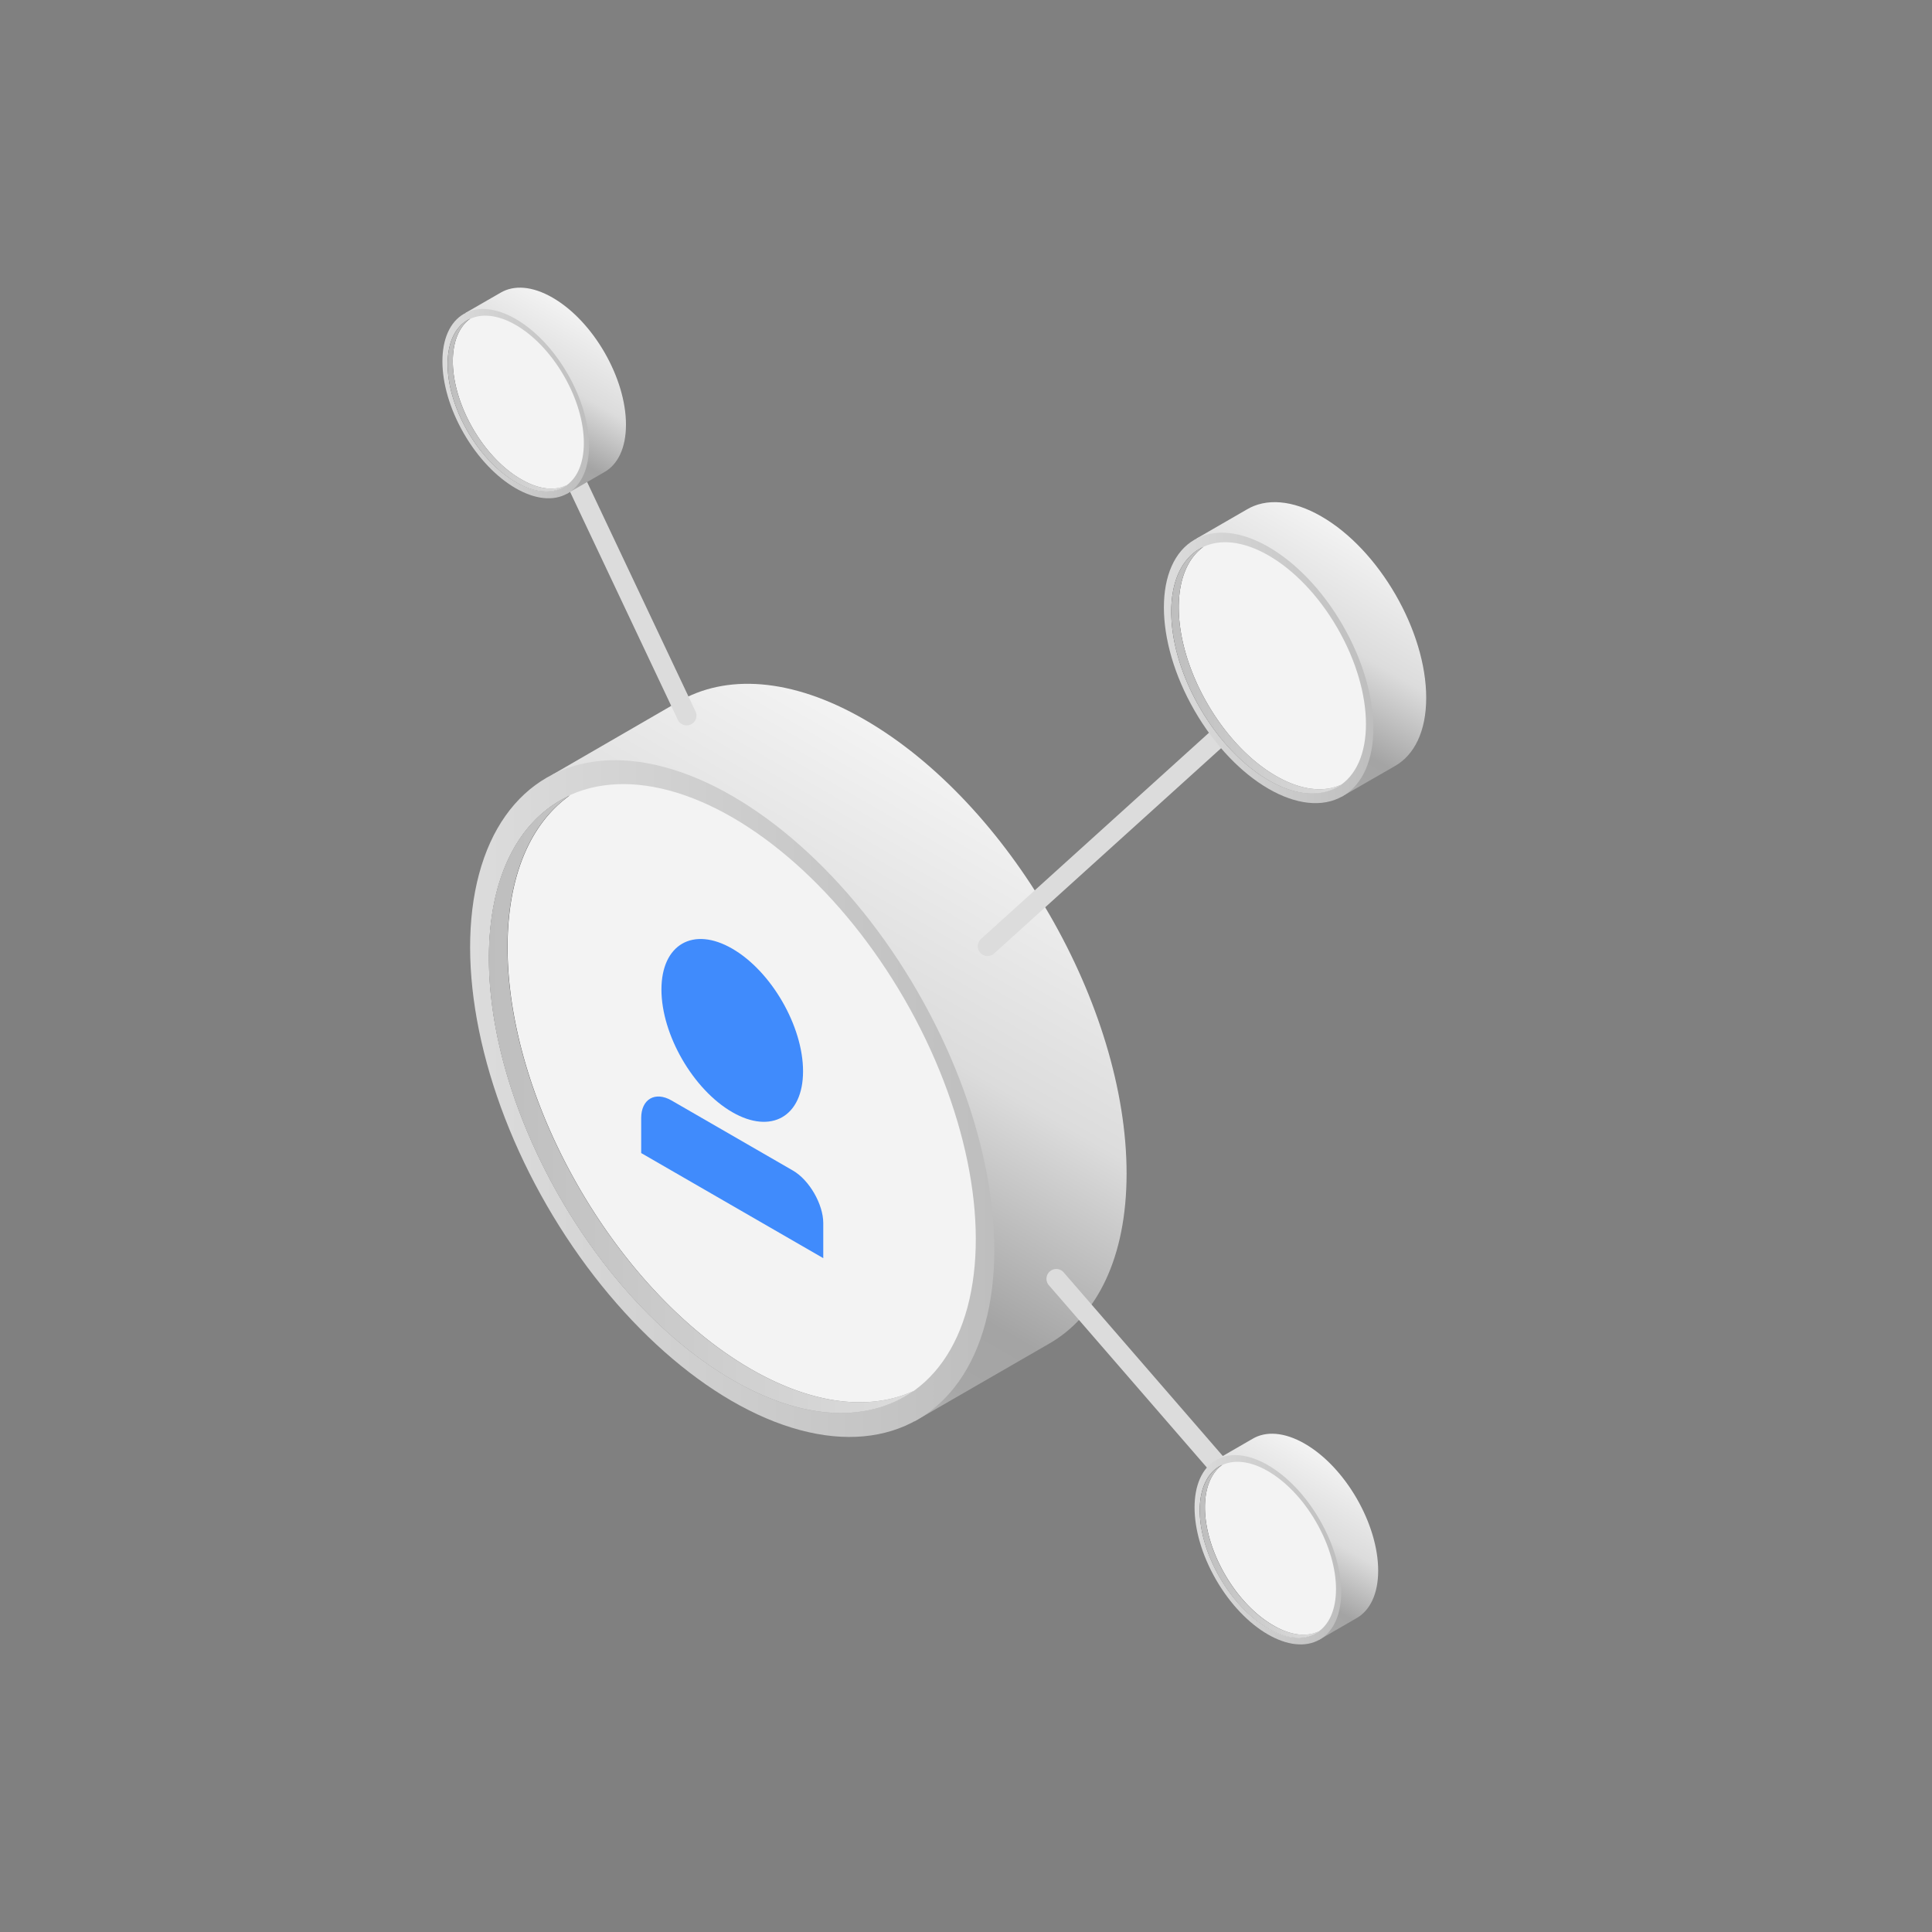 <svg id="Objects" xmlns="http://www.w3.org/2000/svg" xmlns:xlink="http://www.w3.org/1999/xlink" width="500" height="500" viewBox="0 0 500 500"><rect x="0" y="0" width="500" height="500" fill="#808080" stroke="none"/><defs><style>.cls-1{fill:url(#linear-gradient);}.cls-2{fill:url(#linear-gradient-2);}.cls-3{fill:#f3f3f3;}.cls-4{fill:#a3a3a3;}.cls-5{fill:url(#linear-gradient-3);}.cls-6{fill:url(#linear-gradient-4);}.cls-7{fill:#408bfc;}.cls-8{fill:#dcdcdc;}.cls-9{fill:url(#linear-gradient-5);}.cls-10{fill:url(#linear-gradient-6);}.cls-11{fill:url(#linear-gradient-7);}.cls-12{fill:url(#linear-gradient-8);}.cls-13{fill:url(#linear-gradient-9);}.cls-14{fill:url(#linear-gradient-10);}.cls-15{fill:url(#linear-gradient-11);}.cls-16{fill:url(#linear-gradient-12);}.cls-17{fill:url(#linear-gradient-13);}.cls-18{fill:url(#linear-gradient-14);}.cls-19{fill:url(#linear-gradient-15);}.cls-20{fill:url(#linear-gradient-16);}.cls-21{fill:url(#linear-gradient-17);}.cls-22{fill:url(#linear-gradient-18);}.cls-23{fill:url(#linear-gradient-19);}.cls-24{fill:url(#linear-gradient-20);}.cls-25{fill:url(#linear-gradient-21);}.cls-26{fill:url(#linear-gradient-22);}</style><linearGradient id="linear-gradient" x1="175.96" y1="332.83" x2="251.39" y2="202.19" gradientUnits="userSpaceOnUse"><stop offset="0" stop-color="#bebebe"/><stop offset="0.01" stop-color="#b8b8b8"/><stop offset="0.04" stop-color="#adadad"/><stop offset="0.09" stop-color="#a6a6a6"/><stop offset="0.21" stop-color="#a4a4a4"/><stop offset="0.57" stop-color="#dcdcdc"/><stop offset="1" stop-color="#f3f3f3"/></linearGradient><linearGradient id="linear-gradient-2" x1="121.67" y1="284.31" x2="257.33" y2="284.31" gradientTransform="translate(167.54 -56.66) rotate(30)" gradientUnits="userSpaceOnUse"><stop offset="0" stop-color="#dcdcdc"/><stop offset="1" stop-color="#bebebe"/></linearGradient><linearGradient id="linear-gradient-3" x1="126.46" y1="285.76" x2="236.41" y2="285.76" gradientUnits="userSpaceOnUse"><stop offset="0" stop-color="#3d3d3d"/><stop offset="1" stop-color="#a3a3a3"/></linearGradient><linearGradient id="linear-gradient-4" x1="126.46" y1="285.76" x2="236.41" y2="285.76" gradientUnits="userSpaceOnUse"><stop offset="0" stop-color="#bebebe"/><stop offset="1" stop-color="#dcdcdc"/></linearGradient><linearGradient id="linear-gradient-5" x1="324.34" y1="414.64" x2="345.43" y2="378.1" xlink:href="#linear-gradient"/><linearGradient id="linear-gradient-6" x1="309.15" y1="401.07" x2="347.09" y2="401.07" gradientTransform="translate(244.5 -110.33) rotate(30)" xlink:href="#linear-gradient-2"/><linearGradient id="linear-gradient-7" x1="341.33" y1="424.45" x2="362.43" y2="387.91" xlink:href="#linear-gradient-3"/><linearGradient id="linear-gradient-8" x1="310.49" y1="401.47" x2="341.24" y2="401.47" xlink:href="#linear-gradient-3"/><linearGradient id="linear-gradient-9" x1="341.3" y1="424.39" x2="341.44" y2="424.39" xlink:href="#linear-gradient-3"/><linearGradient id="linear-gradient-10" x1="310.49" y1="401.47" x2="341.24" y2="401.47" xlink:href="#linear-gradient-4"/><linearGradient id="linear-gradient-11" x1="129.69" y1="118.03" x2="150.78" y2="81.49" xlink:href="#linear-gradient"/><linearGradient id="linear-gradient-12" x1="114.5" y1="104.46" x2="152.44" y2="104.46" gradientTransform="translate(70.11 -52.74) rotate(30)" xlink:href="#linear-gradient-2"/><linearGradient id="linear-gradient-13" x1="146.68" y1="127.84" x2="167.78" y2="91.31" xlink:href="#linear-gradient-3"/><linearGradient id="linear-gradient-14" x1="115.84" y1="104.87" x2="146.59" y2="104.87" xlink:href="#linear-gradient-3"/><linearGradient id="linear-gradient-15" x1="146.65" y1="127.78" x2="146.79" y2="127.78" xlink:href="#linear-gradient-3"/><linearGradient id="linear-gradient-16" x1="115.84" y1="104.87" x2="146.59" y2="104.87" xlink:href="#linear-gradient-4"/><linearGradient id="linear-gradient-17" x1="322.91" y1="192.24" x2="353.05" y2="140.04" xlink:href="#linear-gradient"/><linearGradient id="linear-gradient-18" x1="301.21" y1="172.85" x2="355.42" y2="172.85" gradientTransform="translate(130.41 -141) rotate(30)" xlink:href="#linear-gradient-2"/><linearGradient id="linear-gradient-19" x1="347.19" y1="206.26" x2="377.33" y2="154.06" xlink:href="#linear-gradient-3"/><linearGradient id="linear-gradient-20" x1="303.13" y1="173.43" x2="347.06" y2="173.43" xlink:href="#linear-gradient-3"/><linearGradient id="linear-gradient-21" x1="347.14" y1="206.17" x2="347.35" y2="206.17" xlink:href="#linear-gradient-3"/><linearGradient id="linear-gradient-22" x1="303.13" y1="173.43" x2="347.06" y2="173.43" xlink:href="#linear-gradient-4"/></defs><path class="cls-1" d="M291.56,303.71c0-43.26-30.37-95.86-67.83-117.49-18.92-10.92-36-11.84-48.33-4.52h0l-32.48,18.8,13,23.26c0,.54,0,1.08,0,1.63,0,42.6,29.46,94.18,66.12,116.41l14.6,26.06,34.8-20.08h0C283.85,340.74,291.56,325.49,291.56,303.71Z"/><ellipse class="cls-2" cx="189.5" cy="284.31" rx="55.38" ry="95.93" transform="translate(-116.77 132.84) rotate(-30)"/><ellipse class="cls-3" cx="189.5" cy="284.31" rx="51.47" ry="89.15" transform="translate(-116.77 132.84) rotate(-30)"/><path class="cls-4" d="M237.77,367.18l-.64.37Z"/><path class="cls-5" d="M233,361.32c-10.67,3.41-24.07,1.4-38.64-7-34.81-20.1-63-69-63-109.19,0-18,5.67-31.2,15.06-38.49.35-.27.7-.54,1.06-.8-.4.18-.79.39-1.18.59-12.17,6.24-19.77,20.64-19.77,41.49,0,40.2,28.22,89.08,63,109.18,17,9.83,32.45,10.94,43.8,4.83a29.28,29.28,0,0,0,3.11-1.93A28.62,28.62,0,0,1,233,361.32Z"/><path class="cls-6" d="M194.32,354.31c-34.81-20.1-63-69-63-109.19,0-18,5.67-31.2,15.06-38.49.35-.27.7-.54,1.06-.8-.4.18-.79.39-1.18.59-12.17,6.24-19.77,20.64-19.77,41.49,0,40.2,28.22,89.08,63,109.18,17,9.83,32.45,10.94,43.8,4.83a29.28,29.28,0,0,0,3.11-1.93,28.62,28.62,0,0,1-3.45,1.33C222.29,364.73,208.89,362.72,194.32,354.31Z"/><path class="cls-7" d="M207.83,277.25c0,11.68-8.21,16.42-18.33,10.57s-18.32-20.05-18.32-31.73,8.21-16.42,18.32-10.58S207.83,265.56,207.83,277.25Z"/><path class="cls-7" d="M205.21,302.94,173.79,284.8c-4.23-2.44-7.85-.35-7.85,4.54v9.07l47.12,27.2v-9.07C213.06,311.65,209.44,305.38,205.21,302.94Z"/><path class="cls-8" d="M177.71,187.73a2.55,2.55,0,0,1-2.3-1.46l-40.7-86.13A2.54,2.54,0,0,1,139.3,98L180,184.11a2.52,2.52,0,0,1-1.21,3.37A2.47,2.47,0,0,1,177.71,187.73Z"/><path class="cls-8" d="M255.58,247.42a2.54,2.54,0,0,1-1.7-4.42l80.52-72.83a2.53,2.53,0,0,1,3.4,3.76l-80.52,72.83A2.55,2.55,0,0,1,255.58,247.42Z"/><path class="cls-8" d="M331.73,400.84a2.52,2.52,0,0,1-1.92-.88l-58.43-67.42a2.54,2.54,0,0,1,3.83-3.33l58.43,67.43a2.53,2.53,0,0,1-1.91,4.2Z"/><path class="cls-9" d="M356.67,406.49c0-12.1-8.5-26.81-19-32.86-5.3-3.05-10.08-3.31-13.52-1.26h0l-9.09,5.25,3.65,6.51c0,.15,0,.3,0,.46,0,11.91,8.24,26.34,18.5,32.55l4.08,7.29,9.73-5.62h0C354.51,416.85,356.67,412.58,356.67,406.49Z"/><ellipse class="cls-10" cx="328.12" cy="401.07" rx="15.49" ry="26.83" transform="translate(-156.57 217.8) rotate(-30)"/><ellipse class="cls-3" cx="328.12" cy="401.07" rx="14.4" ry="24.93" transform="translate(-156.57 217.8) rotate(-30)"/><path class="cls-11" d="M341.3,424.43l.14-.08-.14.07Z"/><path class="cls-4" d="M341.62,424.24l-.18.11Z"/><path class="cls-12" d="M340.28,422.6c-3,1-6.73.4-10.81-2-9.73-5.62-17.63-19.29-17.63-30.53,0-5,1.59-8.73,4.21-10.77l.3-.22-.33.16c-3.4,1.75-5.53,5.78-5.53,11.61,0,11.24,7.9,24.91,17.63,30.53,4.76,2.75,9.08,3.06,12.25,1.35a7.86,7.86,0,0,0,.87-.54A6.56,6.56,0,0,1,340.28,422.6Z"/><path class="cls-13" d="M341.3,424.42h0l.14-.08Z"/><path class="cls-14" d="M329.47,420.64c-9.73-5.62-17.63-19.29-17.63-30.53,0-5,1.59-8.73,4.21-10.77l.3-.22-.33.16c-3.4,1.75-5.53,5.78-5.53,11.61,0,11.24,7.9,24.91,17.63,30.53,4.76,2.75,9.08,3.06,12.25,1.35a7.86,7.86,0,0,0,.87-.54,6.56,6.56,0,0,1-1,.37C337.29,423.56,333.55,423,329.47,420.64Z"/><path class="cls-15" d="M162,109.89c0-12.1-8.49-26.81-19-32.86C137.75,74,133,73.71,129.53,75.76h0L120.44,81l3.64,6.5c0,.16,0,.3,0,.46,0,11.91,8.24,26.34,18.5,32.56l4.08,7.28,9.73-5.61h0C159.86,120.24,162,116,162,109.89Z"/><ellipse class="cls-16" cx="133.47" cy="104.46" rx="15.49" ry="26.83" transform="translate(-34.35 80.73) rotate(-30)"/><ellipse class="cls-3" cx="133.47" cy="104.46" rx="14.4" ry="24.93" transform="translate(-34.35 80.73) rotate(-30)"/><path class="cls-17" d="M146.65,127.82l.14-.08-.14.08Z"/><path class="cls-4" d="M147,127.64l-.18.1Z"/><path class="cls-18" d="M145.63,126c-3,1-6.74.39-10.81-2-9.74-5.62-17.63-19.3-17.63-30.54,0-5,1.59-8.73,4.21-10.76l.3-.23-.33.17c-3.4,1.74-5.53,5.77-5.53,11.6,0,11.24,7.89,24.92,17.63,30.54,4.76,2.75,9.08,3.06,12.25,1.35a9.71,9.71,0,0,0,.87-.54A10,10,0,0,1,145.63,126Z"/><path class="cls-19" d="M146.65,127.82h0l.14-.08Z"/><path class="cls-20" d="M134.82,124c-9.74-5.62-17.63-19.3-17.63-30.54,0-5,1.59-8.73,4.21-10.76l.3-.23-.33.17c-3.4,1.74-5.53,5.77-5.53,11.6,0,11.24,7.89,24.92,17.63,30.54,4.76,2.75,9.08,3.06,12.25,1.35a9.71,9.71,0,0,0,.87-.54,10,10,0,0,1-1,.37C142.64,127,138.89,126.39,134.82,124Z"/><path class="cls-21" d="M369.1,180.6c0-17.28-12.14-38.3-27.11-46.94-7.56-4.37-14.39-4.74-19.31-1.81h0l-13,7.51,5.2,9.29c0,.22,0,.43,0,.65,0,17,11.77,37.64,26.42,46.52l5.83,10.41,13.91-8h0C366,195.4,369.1,189.31,369.1,180.6Z"/><ellipse class="cls-22" cx="328.32" cy="172.85" rx="22.13" ry="38.33" transform="translate(-42.44 187.32) rotate(-30)"/><ellipse class="cls-3" cx="328.32" cy="172.85" rx="20.57" ry="35.62" transform="translate(-42.44 187.32) rotate(-30)"/><path class="cls-23" d="M347.14,206.23l.21-.12-.21.11Z"/><path class="cls-4" d="M347.6,206l-.25.14Z"/><path class="cls-24" d="M345.68,203.62c-4.26,1.37-9.62.56-15.44-2.8-13.91-8-25.18-27.56-25.18-43.63,0-7.19,2.26-12.47,6-15.38.14-.11.28-.22.43-.32l-.47.24c-4.87,2.49-7.9,8.25-7.9,16.58,0,16.06,11.27,35.59,25.19,43.62,6.8,3.93,13,4.37,17.5,1.93a10.64,10.64,0,0,0,1.24-.77A10.37,10.37,0,0,1,345.68,203.62Z"/><path class="cls-25" d="M347.14,206.22h0l.21-.12Z"/><path class="cls-26" d="M330.24,200.82c-13.91-8-25.18-27.56-25.18-43.63,0-7.19,2.26-12.47,6-15.38.14-.11.28-.22.43-.32l-.47.24c-4.87,2.49-7.9,8.25-7.9,16.58,0,16.06,11.27,35.59,25.19,43.62,6.8,3.93,13,4.37,17.5,1.93a10.64,10.64,0,0,0,1.24-.77,10.37,10.37,0,0,1-1.38.53C341.42,205,336.06,204.18,330.24,200.82Z"/></svg>